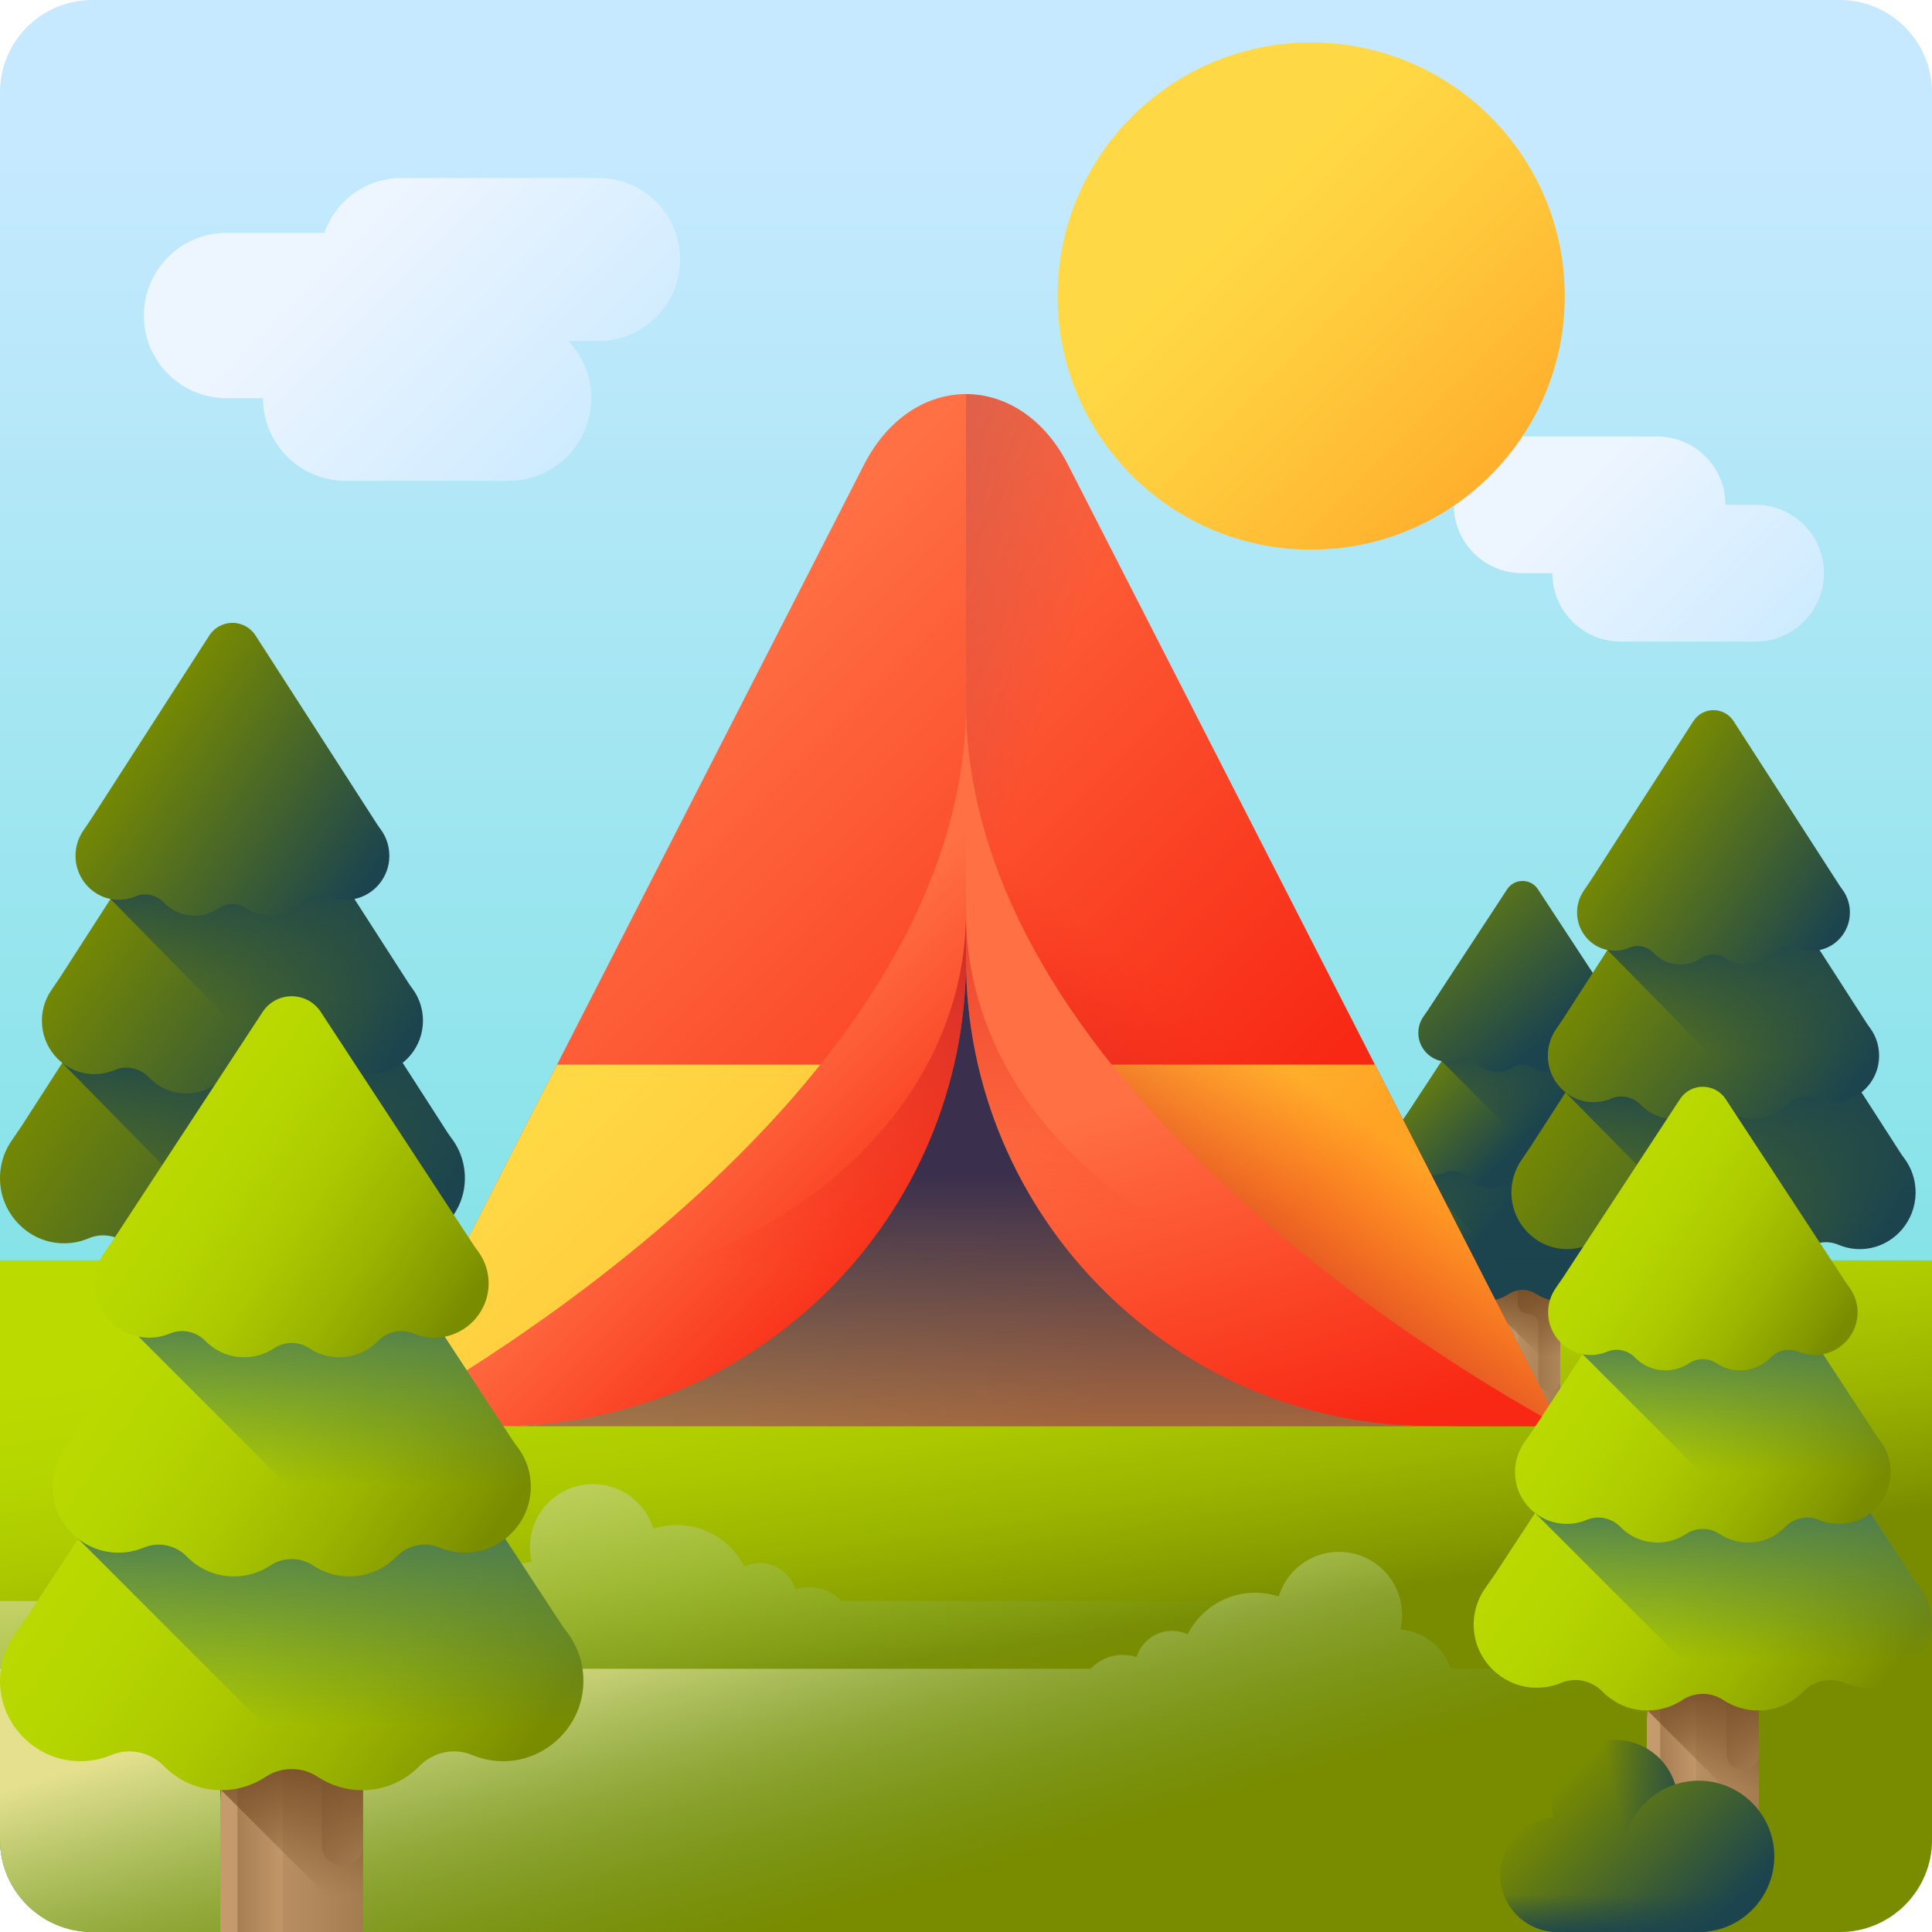 

<svg id="Capa_1" enable-background="new 0 0 510 510" height="512" viewBox="0 0 510 510" width="512" xmlns="http://www.w3.org/2000/svg" xmlns:xlink="http://www.w3.org/1999/xlink"><linearGradient id="SVGID_1_" gradientUnits="userSpaceOnUse" x1="255" x2="255" y1="34.721" y2="483.763"><stop offset="0" stop-color="#c7e9ff"/><stop offset=".356" stop-color="#a3e6f2"/><stop offset="1" stop-color="#65e0db"/></linearGradient><linearGradient id="lg1"><stop offset="0" stop-color="#edf5ff"/><stop offset="1" stop-color="#c7e9ff"/></linearGradient><linearGradient id="SVGID_2_" gradientUnits="userSpaceOnUse" x1="94.211" x2="165.044" xlink:href="#lg1" y1="61.418" y2="132.251"/><linearGradient id="SVGID_3_" gradientUnits="userSpaceOnUse" x1="417.899" x2="476.499" xlink:href="#lg1" y1="127.555" y2="186.155"/><linearGradient id="lg2"><stop offset="0" stop-color="#ffd945"/><stop offset=".304" stop-color="#ffcd3e"/><stop offset=".856" stop-color="#ffad2b"/><stop offset="1" stop-color="#ffa325"/></linearGradient><linearGradient id="SVGID_4_" gradientUnits="userSpaceOnUse" x1="324.781" x2="409.667" xlink:href="#lg2" y1="56.819" y2="141.704"/><linearGradient id="lg3"><stop offset="0" stop-color="#bada00"/><stop offset=".219" stop-color="#b6d600"/><stop offset=".45" stop-color="#acc900"/><stop offset=".687" stop-color="#9ab400"/><stop offset=".927" stop-color="#829700"/><stop offset="1" stop-color="#798c00"/></linearGradient><linearGradient id="SVGID_5_" gradientUnits="userSpaceOnUse" x1="243.27" x2="258.769" xlink:href="#lg3" y1="331.092" y2="435.451"/><linearGradient id="lg4"><stop offset="0" stop-color="#e4e08e"/><stop offset="1" stop-color="#6fa953" stop-opacity="0"/></linearGradient><linearGradient id="SVGID_6_" gradientUnits="userSpaceOnUse" x1="224.065" x2="253.357" xlink:href="#lg4" y1="340.308" y2="449.616"/><linearGradient id="SVGID_7_" gradientUnits="userSpaceOnUse" x1="237.048" x2="262.996" xlink:href="#lg4" y1="403.495" y2="492.152"/><linearGradient id="lg5"><stop offset="0" stop-color="#c59b6d"/><stop offset="1" stop-color="#8b6239"/></linearGradient><linearGradient id="SVGID_8_" gradientUnits="userSpaceOnUse" x1="393.285" x2="426.868" xlink:href="#lg5" y1="354.014" y2="354.014"/><linearGradient id="SVGID_9_" gradientUnits="userSpaceOnUse" x1="401.491" x2="387.733" xlink:href="#lg5" y1="362.84" y2="362.84"/><linearGradient id="SVGID_10_" gradientUnits="userSpaceOnUse" x1="420.426" x2="397.456" xlink:href="#lg5" y1="349.35" y2="349.35"/><linearGradient id="lg6"><stop offset="0" stop-color="#754c24" stop-opacity="0"/><stop offset="1" stop-color="#754c24"/></linearGradient><linearGradient id="SVGID_11_" gradientUnits="userSpaceOnUse" x1="401.912" x2="401.912" xlink:href="#lg6" y1="358.071" y2="337.856"/><linearGradient id="lg7"><stop offset="0" stop-color="#798c00"/><stop offset="1" stop-color="#1b444f"/></linearGradient><linearGradient id="SVGID_12_" gradientUnits="userSpaceOnUse" x1="369.602" x2="400.164" xlink:href="#lg7" y1="290.05" y2="315.518"/><linearGradient id="lg8"><stop offset="0" stop-color="#1b444f" stop-opacity="0"/><stop offset="1" stop-color="#1b444f"/></linearGradient><linearGradient id="SVGID_13_" gradientUnits="userSpaceOnUse" x1="407.369" x2="407.369" xlink:href="#lg8" y1="334.402" y2="304.078"/><linearGradient id="SVGID_14_" gradientUnits="userSpaceOnUse" x1="377.985" x2="405.491" xlink:href="#lg7" y1="270.558" y2="297.045"/><linearGradient id="SVGID_15_" gradientUnits="userSpaceOnUse" x1="407.925" x2="407.925" xlink:href="#lg8" y1="300.949" y2="273.9"/><linearGradient id="SVGID_16_" gradientUnits="userSpaceOnUse" x1="369.752" x2="407.191" xlink:href="#lg7" y1="231.009" y2="275.069"/><linearGradient id="lg9"><stop offset="0" stop-color="#ff7044"/><stop offset="1" stop-color="#f82814"/></linearGradient><linearGradient id="SVGID_17_" gradientUnits="userSpaceOnUse" x1="149.644" x2="286.597" xlink:href="#lg9" y1="207.731" y2="344.685"/><linearGradient id="SVGID_18_" gradientUnits="userSpaceOnUse" x1="168.826" x2="280.845" xlink:href="#lg2" y1="267" y2="379.019"/><linearGradient id="SVGID_19_" gradientUnits="userSpaceOnUse" x1="257.679" x2="63.998" y1="240.406" y2="170.196"><stop offset="0" stop-color="#843561" stop-opacity="0"/><stop offset="1" stop-color="#3a2f4d"/></linearGradient><linearGradient id="lg10"><stop offset="0" stop-color="#f82814" stop-opacity="0"/><stop offset="1" stop-color="#c0272d"/></linearGradient><linearGradient id="SVGID_20_" gradientUnits="userSpaceOnUse" x1="315.912" x2="277.175" xlink:href="#lg10" y1="264.658" y2="318.728"/><linearGradient id="SVGID_21_" gradientUnits="userSpaceOnUse" x1="254.559" x2="254.559" y1="454.835" y2="309.673"><stop offset="0" stop-color="#843561" stop-opacity="0"/><stop offset=".109" stop-color="#79345e" stop-opacity=".109"/><stop offset=".485" stop-color="#573155" stop-opacity=".485"/><stop offset=".795" stop-color="#42304f" stop-opacity=".796"/><stop offset="1" stop-color="#3a2f4d"/></linearGradient><linearGradient id="SVGID_22_" gradientUnits="userSpaceOnUse" x1="184.44" x2="236.595" xlink:href="#lg9" y1="288.863" y2="341.018"/><linearGradient id="SVGID_23_" gradientUnits="userSpaceOnUse" x1="321.591" x2="350.038" xlink:href="#lg9" y1="284.211" y2="379.841"/><linearGradient id="SVGID_24_" gradientUnits="userSpaceOnUse" x1="332.505" x2="339.768" xlink:href="#lg10" y1="325.133" y2="190.161"/><linearGradient id="SVGID_25_" gradientUnits="userSpaceOnUse" x1="174.444" x2="198.654" xlink:href="#lg10" y1="331.514" y2="219.542"/><linearGradient id="SVGID_26_" gradientUnits="userSpaceOnUse" x1="48.365" x2="98.934" xlink:href="#lg5" y1="350.607" y2="350.607"/><linearGradient id="SVGID_27_" gradientUnits="userSpaceOnUse" x1="60.721" x2="40.005" xlink:href="#lg5" y1="364.137" y2="364.137"/><linearGradient id="SVGID_28_" gradientUnits="userSpaceOnUse" x1="89.235" x2="54.645" xlink:href="#lg5" y1="343.458" y2="343.458"/><linearGradient id="SVGID_29_" gradientUnits="userSpaceOnUse" x1="61.355" x2="61.355" xlink:href="#lg6" y1="356.826" y2="325.838"/><linearGradient id="SVGID_30_" gradientUnits="userSpaceOnUse" x1="22.142" x2="111.146" xlink:href="#lg7" y1="262.864" y2="324.883"/><linearGradient id="SVGID_31_" gradientUnits="userSpaceOnUse" x1="69.572" x2="69.572" xlink:href="#lg8" y1="320.544" y2="274.061"/><linearGradient id="SVGID_32_" gradientUnits="userSpaceOnUse" x1="29.211" x2="102.169" xlink:href="#lg7" y1="229.99" y2="280.827"/><linearGradient id="SVGID_33_" gradientUnits="userSpaceOnUse" x1="70.41" x2="70.41" xlink:href="#lg8" y1="269.264" y2="227.801"/><linearGradient id="SVGID_34_" gradientUnits="userSpaceOnUse" x1="34.88" x2="94.972" xlink:href="#lg7" y1="193.408" y2="235.28"/><linearGradient id="SVGID_35_" gradientUnits="userSpaceOnUse" x1="441.024" x2="484.988" xlink:href="#lg5" y1="349.198" y2="349.198"/><linearGradient id="SVGID_36_" gradientUnits="userSpaceOnUse" x1="451.766" x2="433.756" xlink:href="#lg5" y1="360.951" y2="360.951"/><linearGradient id="SVGID_37_" gradientUnits="userSpaceOnUse" x1="476.556" x2="446.483" xlink:href="#lg5" y1="342.987" y2="342.987"/><linearGradient id="SVGID_38_" gradientUnits="userSpaceOnUse" x1="452.317" x2="452.317" xlink:href="#lg6" y1="354.6" y2="327.682"/><linearGradient id="SVGID_39_" gradientUnits="userSpaceOnUse" x1="418.243" x2="495.591" xlink:href="#lg7" y1="272.982" y2="326.879"/><linearGradient id="SVGID_40_" gradientUnits="userSpaceOnUse" x1="459.461" x2="459.461" xlink:href="#lg8" y1="323.082" y2="282.704"/><linearGradient id="SVGID_41_" gradientUnits="userSpaceOnUse" x1="424.386" x2="487.789" xlink:href="#lg7" y1="244.424" y2="288.604"/><linearGradient id="SVGID_42_" gradientUnits="userSpaceOnUse" x1="460.19" x2="460.19" xlink:href="#lg8" y1="278.537" y2="242.519"/><linearGradient id="SVGID_43_" gradientUnits="userSpaceOnUse" x1="429.312" x2="481.534" xlink:href="#lg7" y1="212.646" y2="249.035"/><linearGradient id="SVGID_44_" gradientUnits="userSpaceOnUse" x1="60.698" x2="124.162" xlink:href="#lg5" y1="467.541" y2="467.541"/><linearGradient id="SVGID_45_" gradientUnits="userSpaceOnUse" x1="76.205" x2="50.206" xlink:href="#lg5" y1="484.222" y2="484.222"/><linearGradient id="SVGID_46_" gradientUnits="userSpaceOnUse" x1="111.99" x2="68.579" xlink:href="#lg5" y1="458.727" y2="458.727"/><linearGradient id="SVGID_47_" gradientUnits="userSpaceOnUse" x1="77" x2="77" xlink:href="#lg6" y1="500.203" y2="461.999"/><linearGradient id="SVGID_48_" gradientUnits="userSpaceOnUse" x1="28.324" x2="139.04" xlink:href="#lg3" y1="384.499" y2="461.646"/><linearGradient id="lg11"><stop offset="0" stop-color="#43765a" stop-opacity="0"/><stop offset="1" stop-color="#43765a"/></linearGradient><linearGradient id="SVGID_49_" gradientUnits="userSpaceOnUse" x1="87.313" x2="87.313" xlink:href="#lg11" y1="455.472" y2="398.166"/><linearGradient id="SVGID_50_" gradientUnits="userSpaceOnUse" x1="37.1" x2="127.855" xlink:href="#lg3" y1="343.945" y2="407.184"/><linearGradient id="SVGID_51_" gradientUnits="userSpaceOnUse" x1="88.365" x2="88.365" xlink:href="#lg11" y1="392.251" y2="341.134"/><linearGradient id="SVGID_52_" gradientUnits="userSpaceOnUse" x1="44.136" x2="118.887" xlink:href="#lg3" y1="298.825" y2="350.912"/><linearGradient id="SVGID_53_" gradientUnits="userSpaceOnUse" x1="436.7" x2="486.559" xlink:href="#lg5" y1="447.581" y2="447.581"/><linearGradient id="SVGID_54_" gradientUnits="userSpaceOnUse" x1="448.882" x2="428.457" xlink:href="#lg5" y1="460.685" y2="460.685"/><linearGradient id="SVGID_55_" gradientUnits="userSpaceOnUse" x1="476.995" x2="442.891" xlink:href="#lg5" y1="440.657" y2="440.657"/><linearGradient id="SVGID_56_" gradientUnits="userSpaceOnUse" x1="449.507" x2="449.507" xlink:href="#lg6" y1="473.24" y2="443.227"/><linearGradient id="SVGID_57_" gradientUnits="userSpaceOnUse" x1="411.266" x2="498.246" xlink:href="#lg3" y1="382.341" y2="442.95"/><linearGradient id="SVGID_58_" gradientUnits="userSpaceOnUse" x1="457.609" x2="457.609" xlink:href="#lg11" y1="438.099" y2="393.078"/><linearGradient id="SVGID_59_" gradientUnits="userSpaceOnUse" x1="418.161" x2="489.459" xlink:href="#lg3" y1="350.482" y2="400.163"/><linearGradient id="SVGID_60_" gradientUnits="userSpaceOnUse" x1="458.435" x2="458.435" xlink:href="#lg11" y1="388.432" y2="348.273"/><linearGradient id="SVGID_61_" gradientUnits="userSpaceOnUse" x1="423.689" x2="482.414" xlink:href="#lg3" y1="315.035" y2="355.955"/><linearGradient id="SVGID_62_" gradientUnits="userSpaceOnUse" x1="411.447" x2="450.635" xlink:href="#lg7" y1="470.698" y2="509.887"/><linearGradient id="SVGID_63_" gradientUnits="userSpaceOnUse" x1="426.562" x2="451.776" xlink:href="#lg8" y1="475.845" y2="470.718"/><linearGradient id="SVGID_64_" gradientUnits="userSpaceOnUse" x1="431.671" x2="431.671" xlink:href="#lg8" y1="500.095" y2="511.784"/><g><path d="m485.638 510h-461.276c-13.455 0-24.362-10.907-24.362-24.362v-461.276c0-13.455 10.907-24.362 24.362-24.362h461.275c13.456 0 24.363 10.907 24.363 24.362v461.275c0 13.456-10.907 24.363-24.362 24.363z" fill="url(#SVGID_1_)"/><path d="m158.012 46.985h-52.028c-9.42 0-17.42 6.059-20.33 14.49h-25.858c-12.049 0-21.817 9.768-21.817 21.817s9.768 21.817 21.817 21.817h9.626c0 12.049 9.768 21.817 21.817 21.817h43.032c12.049 0 21.817-9.768 21.817-21.817 0-5.866-2.32-11.187-6.086-15.108h8.012c11.878 0 21.507-9.629 21.507-21.507-.002-11.88-9.631-21.509-21.509-21.509z" fill="url(#SVGID_2_)"/><path d="m463.433 133.258h-7.964c0-9.968-8.081-18.049-18.049-18.049h-35.6c-9.968 0-18.049 8.081-18.049 18.049s8.081 18.049 18.049 18.049h7.963c0 9.968 8.081 18.049 18.049 18.049h35.6c9.968 0 18.049-8.081 18.049-18.049 0-9.968-8.08-18.049-18.048-18.049z" fill="url(#SVGID_3_)"/><circle cx="346.114" cy="78.152" fill="url(#SVGID_4_)" r="66.943"/><path d="m510 485.638v-152.944h-510v152.944c0 13.455 10.907 24.362 24.362 24.362h461.275c13.456 0 24.363-10.907 24.363-24.362z" fill="url(#SVGID_5_)"/><path d="m510 485.638v-63.011h-287.867c-2.142-2.244-5.155-3.649-8.502-3.649-1.275 0-2.503.204-3.652.579-1.23-4.013-4.964-6.93-9.379-6.93-1.47 0-2.859.332-4.111.912-3.291-6.511-10.025-10.985-17.82-10.985-2.166 0-4.25.346-6.203.983-2.089-6.814-8.429-11.769-15.928-11.769-9.2 0-16.657 7.458-16.657 16.657 0 1.329.157 2.622.451 3.861-6.219.438-11.388 4.642-13.273 10.341h-127.059v63.011c0 13.455 10.907 24.362 24.362 24.362h461.275c13.456 0 24.363-10.907 24.363-24.362z" fill="url(#SVGID_6_)"/><path d="m510 485.638v-45.126h-127.059c-1.885-5.699-7.053-9.902-13.273-10.341.294-1.239.451-2.532.451-3.861 0-9.2-7.458-16.657-16.657-16.657-7.499 0-13.839 4.955-15.928 11.769-1.953-.637-4.037-.983-6.203-.983-7.794 0-14.528 4.474-17.82 10.985-1.252-.579-2.641-.912-4.111-.912-4.416 0-8.149 2.918-9.379 6.93-1.15-.375-2.377-.579-3.652-.579-3.347 0-6.36 1.405-8.502 3.649h-287.867v45.126c0 13.455 10.907 24.362 24.362 24.362h461.275c13.456 0 24.363-10.907 24.363-24.362z" fill="url(#SVGID_7_)"/><g><g><path d="m391.943 331.547h19.938v44.934h-19.938z" fill="url(#SVGID_8_)"/><path d="m400.649 376.481h-6.312v-24.125c0-1.743 1.413-3.156 3.156-3.156 1.743 0 3.156 1.413 3.156 3.156z" fill="url(#SVGID_9_)"/><path d="m403.384 346.815c1.511 0 2.735 1.225 2.735 2.735v14.868c0 1.511 1.225 2.735 2.735 2.735h.291c1.511 0 2.735-1.225 2.735-2.735v-32.872h-11.231v12.533c0 1.512 1.225 2.736 2.735 2.736z" fill="url(#SVGID_10_)"/></g><path d="m411.88 331.549v31.707l-19.807-19.807-.13 1.712v-13.612z" fill="url(#SVGID_11_)"/><g><path d="m439.644 320.385-31.713-48.373c-2.842-4.335-9.197-4.335-12.039 0l-30.849 47.055-1.792 2.592c-1.516 2.124-2.314 4.796-2.026 7.665.524 5.219 4.735 9.457 9.951 10.009 1.978.209 3.863-.097 5.542-.8 2.522-1.056 5.431-.413 7.342 1.542 2.035 2.081 4.871 3.374 8.013 3.374 2.288 0 4.416-.685 6.19-1.861 2.204-1.46 5.091-1.46 7.296 0 1.774 1.176 3.902 1.861 6.19 1.861 3.142 0 5.979-1.292 8.013-3.374 1.911-1.955 4.821-2.598 7.342-1.542 1.678.703 3.564 1.009 5.542.8 5.216-.552 9.427-4.789 9.951-10.009.3-2.989-.578-5.763-2.219-7.928-.251-.332-.505-.662-.734-1.011z" fill="url(#SVGID_12_)"/><path d="m442.598 329.323c-.526 5.222-4.734 9.459-9.952 10.011-1.978.21-3.863-.097-5.542-.799-2.521-1.056-5.432-.412-7.343 1.54-2.032 2.083-4.869 3.375-8.012 3.375-2.289 0-4.414-.686-6.19-1.86-.177-.118-.362-.227-.547-.328l-32.931-32.931 23.808-36.319c2.845-4.334 9.199-4.334 12.043 0l31.711 48.374c.227.349.484.678.736 1.01 1.642 2.166 2.518 4.939 2.219 7.927z" fill="url(#SVGID_13_)"/><path d="m432.841 294.682-25.995-39.652c-2.33-3.554-7.539-3.554-9.869 0l-25.287 38.572-1.469 2.125c-1.243 1.741-1.897 3.931-1.661 6.284.43 4.278 3.881 7.752 8.157 8.204 1.621.172 3.167-.079 4.543-.656 2.067-.866 4.452-.339 6.018 1.264 1.668 1.706 3.993 2.766 6.569 2.766 1.876 0 3.62-.561 5.074-1.525 1.807-1.197 4.173-1.197 5.98 0 1.454.964 3.199 1.525 5.074 1.525 2.576 0 4.901-1.059 6.569-2.766 1.567-1.603 3.951-2.13 6.018-1.264 1.376.576 2.921.827 4.543.656 4.276-.453 7.727-3.926 8.157-8.204.246-2.45-.474-4.724-1.819-6.499-.206-.273-.414-.544-.602-.83z" fill="url(#SVGID_14_)"/><path d="m435.264 302.009c-.429 4.279-3.884 7.751-8.159 8.205-1.62.172-3.164-.08-4.54-.656-2.066-.867-4.452-.337-6.022 1.262-.892.913-1.969 1.641-3.173 2.117l-32.83-32.834 16.436-25.071c2.331-3.556 7.541-3.556 9.872 0l25.992 39.651c.189.286.396.555.602.829 1.346 1.772 2.066 4.048 1.822 6.497z" fill="url(#SVGID_15_)"/><path d="m427.387 267.404-21.411-32.66c-1.919-2.927-6.209-2.927-8.128 0l-20.828 31.77-1.21 1.75c-1.024 1.434-1.563 3.238-1.368 5.175.354 3.524 3.197 6.385 6.719 6.757 1.336.141 2.608-.065 3.742-.54 1.703-.713 3.667-.279 4.957 1.041 1.374 1.405 3.289 2.278 5.41 2.278 1.545 0 2.981-.462 4.179-1.256 1.488-.986 3.438-.986 4.926 0 1.198.794 2.634 1.256 4.179 1.256 2.122 0 4.037-.873 5.41-2.278 1.29-1.32 3.255-1.754 4.957-1.041 1.133.475 2.406.682 3.742.54 3.522-.373 6.365-3.234 6.719-6.757.203-2.018-.39-3.891-1.498-5.353-.171-.223-.343-.446-.497-.682z" fill="url(#SVGID_16_)"/></g></g><g><path d="m411.789 376.481-129.873-253.824c-12.708-24.837-41.123-24.837-53.831 0l-129.874 253.824z" fill="url(#SVGID_17_)"/><path d="m98.211 376.481h313.578l-48.84-95.453h-215.898z" fill="url(#SVGID_18_)"/><path d="m255 104.029v272.452h156.789l-129.873-253.824c-6.355-12.419-16.635-18.628-26.916-18.628z" fill="url(#SVGID_19_)"/><path d="m255 104.029v139.939c0 73.185 59.328 132.514 132.514 132.514h24.275l-129.873-253.825c-6.355-12.419-16.635-18.628-26.916-18.628z" fill="url(#SVGID_20_)"/><path d="m377.261 376.481c-99.867 0-122.261-174.877-122.261-174.877s-20.579 174.877-122.261 174.877c-41.763 0 280.838 0 244.522 0z" fill="url(#SVGID_21_)"/><path d="m255 185.576v67.672c0 68.06-55.173 123.233-123.233 123.233h-33.556s156.789-81.364 156.789-190.905z" fill="url(#SVGID_22_)"/><path d="m255 185.576v67.672c0 68.06 55.173 123.233 123.233 123.233h33.556s-156.789-81.364-156.789-190.905z" fill="url(#SVGID_23_)"/><g><path d="m411.785 376.479h-33.555c-68.058 0-123.23-55.172-123.23-123.23v-12.456c0 45.611 37.229 84.124 88.245 96.424 25.842 6.231 49.516 19.332 67.87 38.56z" fill="url(#SVGID_24_)"/><path d="m255 240.793v12.456c0 68.058-55.172 123.23-123.23 123.23h-33.555l.67-.702c18.354-19.229 42.028-32.33 67.87-38.56 51.016-12.301 88.245-50.814 88.245-96.424z" fill="url(#SVGID_25_)"/></g></g><g><g><path d="m46.343 316.167h30.023v68.879h-30.023z" fill="url(#SVGID_26_)"/><path d="m59.454 385.046h-9.505v-37.067c0-2.625 2.128-4.752 4.752-4.752 2.625 0 4.752 2.128 4.752 4.752v37.067z" fill="url(#SVGID_27_)"/><path d="m63.572 339.572c2.275 0 4.119 1.877 4.119 4.193v22.791c0 2.316 1.844 4.193 4.119 4.193h.438c2.275 0 4.119-1.877 4.119-4.193v-50.388h-16.913v19.212c0 2.315 1.844 4.192 4.118 4.192z" fill="url(#SVGID_28_)"/></g><path d="m76.365 316.17v48.603l-29.825-30.361-.196 2.625v-20.867z" fill="url(#SVGID_29_)"/><g><path d="m118.173 299.057-47.754-74.151c-4.28-6.646-13.849-6.646-18.129 0l-46.453 72.131-2.698 3.973c-2.283 3.257-3.485 7.352-3.051 11.75.79 8 7.13 14.496 14.985 15.342 2.979.321 5.818-.149 8.345-1.226 3.797-1.619 8.178-.633 11.056 2.364 3.064 3.191 7.335 5.172 12.067 5.172 3.446 0 6.65-1.05 9.321-2.852 3.319-2.239 7.667-2.239 10.986 0 2.672 1.802 5.876 2.852 9.321 2.852 4.732 0 9.003-1.981 12.067-5.172 2.878-2.997 7.259-3.983 11.056-2.364 2.527 1.078 5.366 1.547 8.345 1.226 7.855-.846 14.195-7.342 14.985-15.342.452-4.582-.871-8.834-3.342-12.153-.38-.509-.763-1.015-1.107-1.55z" fill="url(#SVGID_30_)"/><path d="m122.621 312.758c-.792 8.005-7.128 14.5-14.986 15.345-2.978.323-5.817-.148-8.345-1.225-3.795-1.619-8.18-.632-11.057 2.361-3.06 3.193-7.331 5.173-12.064 5.173-3.447 0-6.647-1.051-9.321-2.851-.266-.181-.545-.348-.824-.503l-49.589-50.48 35.851-55.673c4.283-6.644 13.851-6.644 18.135 0l47.751 74.153c.342.535.729 1.039 1.109 1.548 2.472 3.322 3.79 7.572 3.34 12.152z" fill="url(#SVGID_31_)"/><path d="m107.929 259.658-39.145-60.783c-3.508-5.447-11.352-5.447-14.86 0l-38.078 59.126-2.212 3.257c-1.872 2.669-2.857 6.026-2.501 9.632.647 6.558 5.845 11.882 12.283 12.576 2.442.263 4.769-.122 6.84-1.005 3.113-1.327 6.704-.519 9.063 1.938 2.512 2.615 6.012 4.24 9.891 4.24 2.825 0 5.451-.861 7.641-2.338 2.721-1.835 6.285-1.835 9.005 0 2.19 1.477 4.816 2.338 7.641 2.338 3.879 0 7.38-1.624 9.891-4.24 2.359-2.457 5.95-3.265 9.063-1.938 2.072.883 4.399 1.268 6.84 1.005 6.439-.694 11.636-6.018 12.283-12.576.371-3.756-.714-7.242-2.739-9.962-.31-.417-.624-.832-.906-1.27z" fill="url(#SVGID_32_)"/><path d="m111.577 270.889c-.646 6.56-5.848 11.881-12.286 12.578-2.439.264-4.765-.123-6.837-1.006-3.111-1.329-6.704-.516-9.067 1.935-1.343 1.4-2.965 2.516-4.778 3.245l-49.437-50.332 24.75-38.431c3.51-5.451 11.355-5.451 14.865 0l39.14 60.781c.285.439.596.851.906 1.271 2.028 2.716 3.111 6.205 2.744 9.959z" fill="url(#SVGID_33_)"/><path d="m99.716 217.844-32.242-50.064c-2.89-4.487-9.35-4.487-12.24 0l-31.363 48.7-1.822 2.683c-1.542 2.199-2.353 4.964-2.06 7.933.533 5.402 4.814 9.787 10.117 10.358 2.011.217 3.928-.1 5.634-.828 2.564-1.093 5.522-.428 7.465 1.596 2.069 2.154 4.952 3.492 8.147 3.492 2.326 0 4.49-.709 6.294-1.926 2.241-1.512 5.176-1.512 7.417 0 1.804 1.217 3.967 1.926 6.294 1.926 3.195 0 6.078-1.338 8.147-3.492 1.943-2.023 4.901-2.689 7.465-1.596 1.706.728 3.623 1.045 5.634.828 5.303-.571 9.584-4.957 10.117-10.358.305-3.093-.588-5.965-2.256-8.205-.257-.344-.516-.686-.748-1.047z" fill="url(#SVGID_34_)"/></g></g><g><g><path d="m439.266 319.281h26.102v59.834h-26.102z" fill="url(#SVGID_35_)"/><path d="m450.664 379.114h-8.263v-32.196c0-2.282 1.85-4.132 4.132-4.132 2.282 0 4.132 1.85 4.132 4.132v32.196z" fill="url(#SVGID_36_)"/><path d="m454.245 339.612c1.978 0 3.581 1.631 3.581 3.642v19.798c0 2.011 1.603 3.642 3.581 3.642h.381c1.978 0 3.581-1.631 3.581-3.642v-43.771h-14.704v16.689c-.001 2.011 1.602 3.642 3.58 3.642z" fill="url(#SVGID_37_)"/></g><path d="m465.367 319.283v42.221l-25.93-26.375-.17 2.281v-18.127z" fill="url(#SVGID_38_)"/><g><path d="m501.715 304.418-41.517-64.413c-3.721-5.773-12.04-5.773-15.761 0l-40.386 62.658-2.346 3.451c-1.985 2.829-3.03 6.386-2.653 10.207.686 6.95 6.199 12.592 13.028 13.327 2.59.279 5.058-.129 7.255-1.065 3.301-1.407 7.11-.55 9.612 2.053 2.664 2.772 6.377 4.493 10.491 4.493 2.996 0 5.781-.912 8.104-2.478 2.886-1.945 6.665-1.945 9.551 0 2.323 1.566 5.108 2.478 8.104 2.478 4.114 0 7.827-1.721 10.491-4.493 2.502-2.603 6.311-3.46 9.612-2.053 2.197.936 4.665 1.344 7.255 1.065 6.829-.735 12.341-6.378 13.028-13.327.393-3.98-.757-7.674-2.906-10.557-.33-.442-.663-.882-.962-1.346z" fill="url(#SVGID_39_)"/><path d="m505.582 316.319c-.689 6.954-6.197 12.596-13.028 13.33-2.589.28-5.057-.129-7.255-1.065-3.3-1.406-7.112-.549-9.613 2.051-2.661 2.774-6.374 4.494-10.489 4.494-2.997 0-5.779-.913-8.103-2.477-.231-.157-.474-.303-.716-.437l-43.112-43.851 31.169-48.361c3.724-5.771 12.042-5.771 15.766 0l41.514 64.414c.298.465.634.902.964 1.345 2.148 2.887 3.294 6.579 2.903 10.557z" fill="url(#SVGID_40_)"/><path d="m492.809 270.193-34.032-52.8c-3.05-4.732-9.87-4.732-12.92 0l-33.105 51.362-1.923 2.829c-1.627 2.319-2.484 5.235-2.174 8.367.563 5.697 5.081 10.322 10.679 10.925 2.123.229 4.146-.106 5.947-.873 2.706-1.153 5.828-.451 7.879 1.683 2.184 2.272 5.227 3.683 8.599 3.683 2.456 0 4.739-.748 6.643-2.031 2.365-1.594 5.464-1.594 7.829 0 1.904 1.283 4.187 2.031 6.643 2.031 3.372 0 6.416-1.411 8.599-3.683 2.051-2.134 5.173-2.836 7.879-1.683 1.801.767 3.824 1.102 5.947.873 5.598-.603 10.116-5.228 10.679-10.925.322-3.263-.62-6.291-2.382-8.654-.269-.363-.542-.724-.787-1.104z" fill="url(#SVGID_41_)"/><path d="m495.98 279.949c-.562 5.698-5.085 10.321-10.682 10.926-2.121.23-4.143-.106-5.944-.874-2.705-1.154-5.828-.448-7.883 1.681-1.168 1.216-2.578 2.185-4.154 2.818l-42.98-43.722 21.517-33.384c3.052-4.735 9.872-4.735 12.924 0l34.028 52.799c.248.381.518.74.788 1.104 1.763 2.36 2.705 5.391 2.386 8.652z" fill="url(#SVGID_42_)"/><path d="m485.668 233.87-28.031-43.489c-2.512-3.898-8.129-3.898-10.641 0l-27.267 42.304-1.584 2.33c-1.34 1.91-2.046 4.312-1.791 6.892.463 4.692 4.185 8.502 8.796 8.998 1.748.188 3.415-.087 4.898-.719 2.229-.95 4.8-.371 6.49 1.386 1.798 1.871 4.305 3.033 7.083 3.033 2.023 0 3.903-.616 5.472-1.673 1.948-1.313 4.5-1.313 6.448 0 1.568 1.057 3.449 1.673 5.472 1.673 2.778 0 5.284-1.162 7.083-3.033 1.689-1.758 4.261-2.336 6.49-1.386 1.483.632 3.15.907 4.898.719 4.611-.496 8.332-4.306 8.796-8.998.265-2.687-.511-5.181-1.962-7.128-.223-.298-.448-.596-.65-.909z" fill="url(#SVGID_43_)"/></g></g><g><g><path d="m58.16 425.082h37.679v84.918h-37.679z" fill="url(#SVGID_44_)"/><path d="m74.614 510h-11.928v-45.593c0-3.294 2.67-5.964 5.964-5.964 3.294 0 5.964 2.67 5.964 5.964z" fill="url(#SVGID_45_)"/><path d="m79.783 453.937c2.855 0 5.169 2.314 5.169 5.169v28.098c0 2.855 2.314 5.169 5.169 5.169h.549c2.855 0 5.169-2.314 5.169-5.169v-62.121h-21.225v23.686c0 2.854 2.314 5.168 5.169 5.168z" fill="url(#SVGID_46_)"/></g><path d="m95.839 450.08v59.92l-37.431-37.431-.246 3.236v-25.725z" fill="url(#SVGID_47_)"/><g><path d="m148.308 428.982-59.932-91.417c-5.371-8.193-17.381-8.193-22.752 0l-58.298 88.926-3.387 4.898c-2.866 4.015-4.374 9.064-3.829 14.486.991 9.863 8.948 17.871 18.806 18.914 3.738.396 7.301-.183 10.473-1.512 4.765-1.996 10.264-.781 13.875 2.914 3.845 3.934 9.205 6.376 15.144 6.376 4.324 0 8.345-1.294 11.699-3.516 4.165-2.76 9.622-2.76 13.787 0 3.353 2.222 7.374 3.516 11.699 3.516 5.938 0 11.299-2.443 15.144-6.376 3.612-3.695 9.11-4.911 13.875-2.914 3.172 1.329 6.735 1.908 10.473 1.512 9.858-1.043 17.815-9.051 18.806-18.914.567-5.649-1.093-10.892-4.194-14.983-.477-.627-.957-1.251-1.389-1.91z" fill="url(#SVGID_48_)"/><path d="m153.89 445.873c-.994 9.869-8.946 17.877-18.807 18.918-3.738.398-7.3-.183-10.473-1.511-4.763-1.996-10.266-.779-13.877 2.91-3.841 3.936-9.201 6.378-15.141 6.378-4.326 0-8.342-1.296-11.698-3.515-.334-.223-.684-.429-1.034-.62l-62.233-62.233 44.994-68.636c5.376-8.191 17.384-8.191 22.759 0l59.928 91.419c.429.66.915 1.28 1.392 1.909 3.101 4.095 4.755 9.335 4.19 14.981z" fill="url(#SVGID_49_)"/><path d="m135.452 380.409-49.127-74.936c-4.403-6.716-14.247-6.716-18.65 0l-47.788 72.894-2.776 4.015c-2.349 3.291-3.585 7.43-3.139 11.875.812 8.085 7.335 14.649 15.416 15.504 3.064.324 5.985-.15 8.585-1.239 3.906-1.637 8.413-.64 11.374 2.389 3.152 3.224 7.546 5.227 12.414 5.227 3.545 0 6.841-1.061 9.589-2.882 3.414-2.262 7.887-2.262 11.302 0 2.749 1.821 6.045 2.882 9.589 2.882 4.868 0 9.262-2.002 12.414-5.227 2.961-3.029 7.468-4.025 11.374-2.389 2.6 1.089 5.52 1.564 8.585 1.239 8.081-.855 14.603-7.419 15.416-15.504.465-4.63-.896-8.928-3.438-12.282-.392-.514-.786-1.026-1.14-1.566z" fill="url(#SVGID_50_)"/><path d="m140.03 394.255c-.811 8.087-7.34 14.648-15.419 15.507-3.062.326-5.98-.151-8.58-1.241-3.905-1.638-8.413-.636-11.38 2.386-1.686 1.726-3.722 3.101-5.996 4l-62.043-62.051 31.061-47.379c4.406-6.72 14.25-6.72 18.656 0l49.121 74.934c.358.541.748 1.05 1.137 1.567 2.544 3.347 3.904 7.649 3.443 12.277z" fill="url(#SVGID_51_)"/><path d="m125.145 328.858-40.464-61.721c-3.626-5.532-11.735-5.532-15.361 0l-39.361 60.039-2.286 3.307c-1.935 2.711-2.953 6.119-2.585 9.781.669 6.659 6.041 12.066 12.697 12.77 2.524.267 4.93-.124 7.071-1.021 3.217-1.348 6.93-.527 9.368 1.967 2.596 2.656 6.215 4.305 10.225 4.305 2.92 0 5.634-.874 7.898-2.374 2.812-1.863 6.496-1.863 9.309 0 2.264 1.5 4.979 2.374 7.898 2.374 4.009 0 7.628-1.649 10.225-4.305 2.438-2.495 6.151-3.315 9.368-1.967 2.141.897 4.547 1.288 7.071 1.021 6.656-.704 12.028-6.111 12.697-12.77.383-3.814-.738-7.354-2.832-10.116-.322-.423-.647-.845-.938-1.29z" fill="url(#SVGID_52_)"/></g></g><g><g><path d="m434.706 414.224h29.601v66.713h-29.601z" fill="url(#SVGID_53_)"/><path d="m447.633 480.937h-9.371v-35.818c0-2.588 2.098-4.686 4.686-4.686 2.588 0 4.686 2.098 4.686 4.686v35.818z" fill="url(#SVGID_54_)"/><path d="m451.693 436.893c2.243 0 4.061 1.818 4.061 4.061v22.074c0 2.243 1.818 4.061 4.061 4.061h.432c2.243 0 4.061-1.818 4.061-4.061v-48.804h-16.675v18.608c0 2.243 1.818 4.061 4.06 4.061z" fill="url(#SVGID_55_)"/></g><path d="m464.307 433.863v47.074l-29.406-29.406-.194 2.542v-20.21z" fill="url(#SVGID_56_)"/><g><path d="m505.528 417.288-47.083-71.818c-4.22-6.437-13.655-6.437-17.874 0l-45.8 69.862-2.66 3.848c-2.251 3.154-3.436 7.121-3.008 11.381.778 7.749 7.03 14.04 14.774 14.859 2.937.311 5.736-.144 8.228-1.188 3.744-1.568 8.063-.613 10.901 2.289 3.021 3.09 7.232 5.009 11.897 5.009 3.397 0 6.556-1.017 9.191-2.762 3.272-2.168 7.559-2.168 10.831 0 2.634 1.746 5.793 2.762 9.191 2.762 4.665 0 8.876-1.919 11.897-5.009 2.837-2.903 7.157-3.858 10.901-2.289 2.492 1.044 5.291 1.499 8.228 1.188 7.744-.82 13.996-7.111 14.774-14.859.446-4.438-.858-8.557-3.295-11.771-.376-.494-.754-.984-1.093-1.502z" fill="url(#SVGID_57_)"/><path d="m509.913 430.558c-.781 7.753-7.028 14.044-14.775 14.863-2.936.312-5.735-.144-8.228-1.187-3.742-1.568-8.065-.612-10.902 2.286-3.017 3.092-7.228 5.01-11.895 5.01-3.399 0-6.554-1.018-9.19-2.761-.262-.175-.537-.337-.812-.487l-48.891-48.892 35.348-53.921c4.223-6.435 13.657-6.435 17.88 0l47.08 71.82c.337.519.718 1.006 1.093 1.499 2.436 3.217 3.736 7.334 3.292 11.77z" fill="url(#SVGID_58_)"/><path d="m495.428 379.128-38.595-58.871c-3.459-5.276-11.193-5.276-14.652 0l-37.543 57.267-2.181 3.154c-1.845 2.586-2.817 5.837-2.466 9.329.638 6.352 5.762 11.509 12.111 12.181 2.407.255 4.702-.118 6.744-.974 3.069-1.286 6.61-.503 8.935 1.877 2.476 2.533 5.928 4.106 9.752 4.106 2.785 0 5.374-.834 7.534-2.264 2.682-1.777 6.196-1.777 8.879 0 2.159 1.431 4.749 2.264 7.534 2.264 3.824 0 7.276-1.573 9.752-4.106 2.326-2.379 5.867-3.162 8.936-1.877 2.042.856 4.337 1.228 6.744.974 6.348-.672 11.473-5.829 12.111-12.181.365-3.638-.704-7.014-2.701-9.649-.306-.404-.616-.806-.894-1.23z" fill="url(#SVGID_59_)"/><path d="m499.024 390.006c-.637 6.354-5.766 11.508-12.114 12.182-2.405.256-4.698-.119-6.741-.975-3.068-1.287-6.61-.5-8.94 1.874-1.324 1.356-2.924 2.436-4.711 3.142l-48.742-48.748 24.402-37.222c3.461-5.279 11.195-5.279 14.656 0l38.59 58.869c.281.425.587.825.893 1.231 2.001 2.631 3.07 6.011 2.707 9.647z" fill="url(#SVGID_60_)"/><path d="m487.33 338.629-31.789-48.489c-2.849-4.346-9.219-4.346-12.068 0l-30.923 47.168-1.796 2.598c-1.52 2.13-2.32 4.808-2.031 7.684.526 5.232 4.746 9.479 9.975 10.033 1.983.21 3.873-.097 5.555-.802 2.528-1.059 5.444-.414 7.36 1.546 2.04 2.086 4.883 3.382 8.033 3.382 2.294 0 4.427-.687 6.205-1.865 2.209-1.464 5.104-1.464 7.313 0 1.779 1.179 3.911 1.865 6.205 1.865 3.15 0 5.993-1.296 8.033-3.382 1.916-1.96 4.832-2.605 7.36-1.546 1.682.705 3.572 1.012 5.555.802 5.229-.553 9.449-4.801 9.975-10.033.301-2.996-.579-5.777-2.225-7.947-.253-.333-.508-.664-.737-1.014z" fill="url(#SVGID_61_)"/></g></g><g><g><g><path d="m448.4 470.052c-2.166 0-4.25.346-6.203.983-2.089-6.814-8.429-11.769-15.928-11.769-9.2 0-16.657 7.458-16.657 16.657 0 1.329.157 2.622.451 3.861-7.851.553-14.048 7.097-14.048 15.089 0 8.355 6.773 15.127 15.127 15.127h37.258c11.031 0 19.974-8.943 19.974-19.974 0-11.032-8.943-19.974-19.974-19.974z" fill="url(#SVGID_62_)"/><path d="m428.425 490.027c0 .81.049 1.609.143 2.394-.751.106-1.52.16-2.299.16-9.2 0-16.656-7.458-16.656-16.658 0-9.198 7.457-16.656 16.656-16.656 7.499 0 13.841 4.955 15.928 11.77-7.995 2.606-13.772 10.123-13.772 18.99z" fill="url(#SVGID_63_)"/><path d="m396.131 496.756c.927 7.466 7.294 13.244 15.011 13.244h37.258c8.67 0 16.048-5.524 18.811-13.244z" fill="url(#SVGID_64_)"/></g></g></g></g></svg>